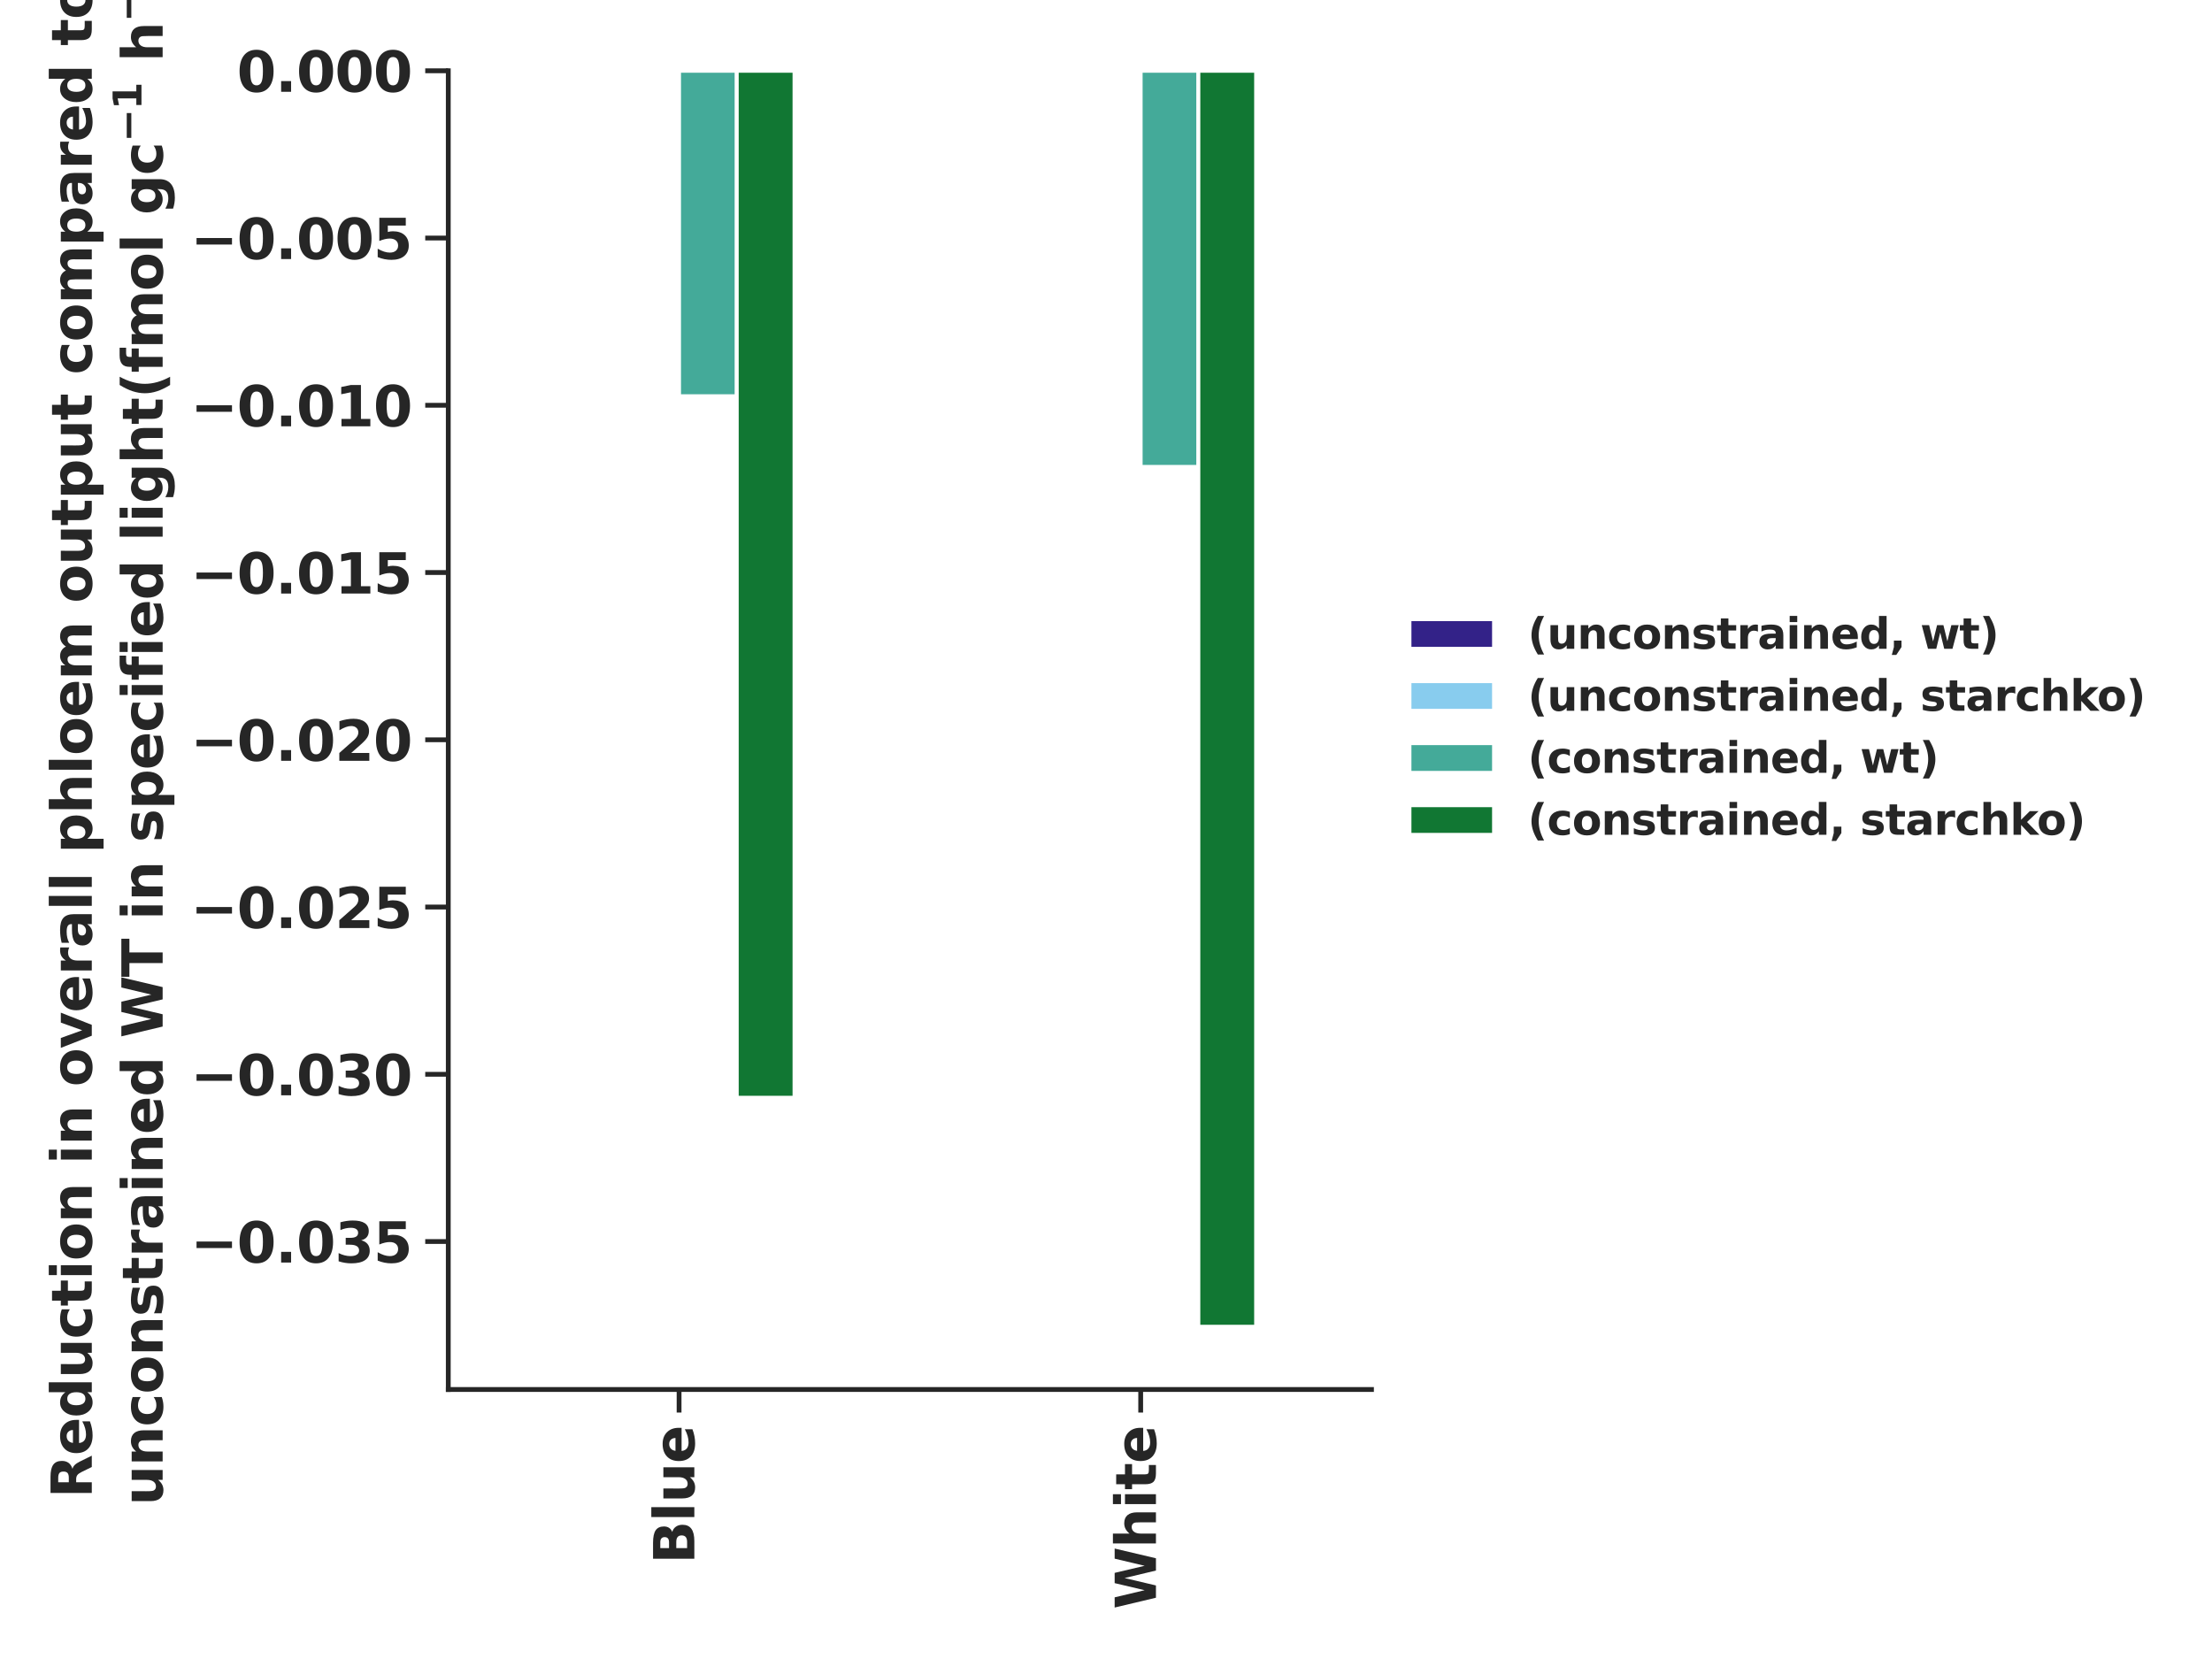 <?xml version="1.0" encoding="utf-8" standalone="no"?>
<!DOCTYPE svg PUBLIC "-//W3C//DTD SVG 1.1//EN"
  "http://www.w3.org/Graphics/SVG/1.1/DTD/svg11.dtd">
<svg xmlns:xlink="http://www.w3.org/1999/xlink" width="576pt" height="432pt" viewBox="0 0 576 432" xmlns="http://www.w3.org/2000/svg" version="1.1">
 <defs>
  <style type="text/css">*{stroke-linejoin: round; stroke-linecap: butt}</style>
 </defs>
 <g id="figure_1">
  <g id="patch_1">
   <path d="M 0 432 
L 576 432 
L 576 0 
L 0 0 
z
" style="fill: #ffffff"/>
  </g>
  <g id="axes_1">
   <g id="patch_2">
    <path d="M 116.73 361.82 
L 357.132 361.82 
L 357.132 18.431 
L 116.73 18.431 
z
" style="fill: #ffffff"/>
   </g>
   <g id="matplotlib.axis_1">
    <g id="xtick_1">
     <g id="line2d_1">
      <defs>
       <path id="mdd4173b8cf" d="M 0 0 
L 0 6 
" style="stroke: #262626; stroke-width: 1.25"/>
      </defs>
      <g>
       <use xlink:href="#mdd4173b8cf" x="176.831" y="361.82" style="fill: #262626; stroke: #262626; stroke-width: 1.25"/>
      </g>
     </g>
     <g id="text_1">
      <!-- Blue -->
      <g style="fill: #262626" transform="translate(180.804 407.25) rotate(-90) scale(0.144 -0.144)">
       <defs>
        <path id="DejaVuSans-Bold-42" d="M 2456 2859 
Q 2741 2859 2887 2984 
Q 3034 3109 3034 3353 
Q 3034 3594 2887 3720 
Q 2741 3847 2456 3847 
L 1791 3847 
L 1791 2859 
L 2456 2859 
z
M 2497 819 
Q 2859 819 3042 972 
Q 3225 1125 3225 1434 
Q 3225 1738 3044 1889 
Q 2863 2041 2497 2041 
L 1791 2041 
L 1791 819 
L 2497 819 
z
M 3616 2497 
Q 4003 2384 4215 2081 
Q 4428 1778 4428 1338 
Q 4428 663 3972 331 
Q 3516 0 2584 0 
L 588 0 
L 588 4666 
L 2394 4666 
Q 3366 4666 3802 4372 
Q 4238 4078 4238 3431 
Q 4238 3091 4078 2852 
Q 3919 2613 3616 2497 
z
" transform="scale(0.016)"/>
        <path id="DejaVuSans-Bold-6c" d="M 538 4863 
L 1656 4863 
L 1656 0 
L 538 0 
L 538 4863 
z
" transform="scale(0.016)"/>
        <path id="DejaVuSans-Bold-75" d="M 500 1363 
L 500 3500 
L 1625 3500 
L 1625 3150 
Q 1625 2866 1622 2436 
Q 1619 2006 1619 1863 
Q 1619 1441 1641 1255 
Q 1663 1069 1716 984 
Q 1784 875 1895 815 
Q 2006 756 2150 756 
Q 2500 756 2700 1025 
Q 2900 1294 2900 1772 
L 2900 3500 
L 4019 3500 
L 4019 0 
L 2900 0 
L 2900 506 
Q 2647 200 2364 54 
Q 2081 -91 1741 -91 
Q 1134 -91 817 281 
Q 500 653 500 1363 
z
" transform="scale(0.016)"/>
        <path id="DejaVuSans-Bold-65" d="M 4031 1759 
L 4031 1441 
L 1416 1441 
Q 1456 1047 1700 850 
Q 1944 653 2381 653 
Q 2734 653 3104 758 
Q 3475 863 3866 1075 
L 3866 213 
Q 3469 63 3072 -14 
Q 2675 -91 2278 -91 
Q 1328 -91 801 392 
Q 275 875 275 1747 
Q 275 2603 792 3093 
Q 1309 3584 2216 3584 
Q 3041 3584 3536 3087 
Q 4031 2591 4031 1759 
z
M 2881 2131 
Q 2881 2450 2695 2645 
Q 2509 2841 2209 2841 
Q 1884 2841 1681 2658 
Q 1478 2475 1428 2131 
L 2881 2131 
z
" transform="scale(0.016)"/>
       </defs>
       <use xlink:href="#DejaVuSans-Bold-42"/>
       <use xlink:href="#DejaVuSans-Bold-6c" x="76.221"/>
       <use xlink:href="#DejaVuSans-Bold-75" x="110.498"/>
       <use xlink:href="#DejaVuSans-Bold-65" x="181.689"/>
      </g>
     </g>
    </g>
    <g id="xtick_2">
     <g id="line2d_2">
      <g>
       <use xlink:href="#mdd4173b8cf" x="297.032" y="361.82" style="fill: #262626; stroke: #262626; stroke-width: 1.25"/>
      </g>
     </g>
     <g id="text_2">
      <!-- White -->
      <g style="fill: #262626" transform="translate(301.005 419.04) rotate(-90) scale(0.144 -0.144)">
       <defs>
        <path id="DejaVuSans-Bold-57" d="M 191 4666 
L 1344 4666 
L 2150 1275 
L 2950 4666 
L 4109 4666 
L 4909 1275 
L 5716 4666 
L 6859 4666 
L 5759 0 
L 4372 0 
L 3525 3547 
L 2688 0 
L 1300 0 
L 191 4666 
z
" transform="scale(0.016)"/>
        <path id="DejaVuSans-Bold-68" d="M 4056 2131 
L 4056 0 
L 2931 0 
L 2931 347 
L 2931 1625 
Q 2931 2084 2911 2256 
Q 2891 2428 2841 2509 
Q 2775 2619 2662 2680 
Q 2550 2741 2406 2741 
Q 2056 2741 1856 2470 
Q 1656 2200 1656 1722 
L 1656 0 
L 538 0 
L 538 4863 
L 1656 4863 
L 1656 2988 
Q 1909 3294 2193 3439 
Q 2478 3584 2822 3584 
Q 3428 3584 3742 3212 
Q 4056 2841 4056 2131 
z
" transform="scale(0.016)"/>
        <path id="DejaVuSans-Bold-69" d="M 538 3500 
L 1656 3500 
L 1656 0 
L 538 0 
L 538 3500 
z
M 538 4863 
L 1656 4863 
L 1656 3950 
L 538 3950 
L 538 4863 
z
" transform="scale(0.016)"/>
        <path id="DejaVuSans-Bold-74" d="M 1759 4494 
L 1759 3500 
L 2913 3500 
L 2913 2700 
L 1759 2700 
L 1759 1216 
Q 1759 972 1856 886 
Q 1953 800 2241 800 
L 2816 800 
L 2816 0 
L 1856 0 
Q 1194 0 917 276 
Q 641 553 641 1216 
L 641 2700 
L 84 2700 
L 84 3500 
L 641 3500 
L 641 4494 
L 1759 4494 
z
" transform="scale(0.016)"/>
       </defs>
       <use xlink:href="#DejaVuSans-Bold-57"/>
       <use xlink:href="#DejaVuSans-Bold-68" x="110.303"/>
       <use xlink:href="#DejaVuSans-Bold-69" x="181.494"/>
       <use xlink:href="#DejaVuSans-Bold-74" x="215.771"/>
       <use xlink:href="#DejaVuSans-Bold-65" x="263.574"/>
      </g>
     </g>
    </g>
   </g>
   <g id="matplotlib.axis_2">
    <g id="ytick_1">
     <g id="line2d_3">
      <defs>
       <path id="m48d5042e1f" d="M 0 0 
L -6 0 
" style="stroke: #262626; stroke-width: 1.25"/>
      </defs>
      <g>
       <use xlink:href="#m48d5042e1f" x="116.73" y="323.292" style="fill: #262626; stroke: #262626; stroke-width: 1.25"/>
      </g>
     </g>
     <g id="text_3">
      <!-- −0.035 -->
      <g style="fill: #262626" transform="translate(49.617 328.763) scale(0.144 -0.144)">
       <defs>
        <path id="DejaVuSans-Bold-2212" d="M 678 2375 
L 4684 2375 
L 4684 1638 
L 678 1638 
L 678 2375 
z
" transform="scale(0.016)"/>
        <path id="DejaVuSans-Bold-30" d="M 2944 2338 
Q 2944 3213 2780 3570 
Q 2616 3928 2228 3928 
Q 1841 3928 1675 3570 
Q 1509 3213 1509 2338 
Q 1509 1453 1675 1090 
Q 1841 728 2228 728 
Q 2613 728 2778 1090 
Q 2944 1453 2944 2338 
z
M 4147 2328 
Q 4147 1169 3647 539 
Q 3147 -91 2228 -91 
Q 1306 -91 806 539 
Q 306 1169 306 2328 
Q 306 3491 806 4120 
Q 1306 4750 2228 4750 
Q 3147 4750 3647 4120 
Q 4147 3491 4147 2328 
z
" transform="scale(0.016)"/>
        <path id="DejaVuSans-Bold-2e" d="M 653 1209 
L 1778 1209 
L 1778 0 
L 653 0 
L 653 1209 
z
" transform="scale(0.016)"/>
        <path id="DejaVuSans-Bold-33" d="M 2981 2516 
Q 3453 2394 3698 2092 
Q 3944 1791 3944 1325 
Q 3944 631 3412 270 
Q 2881 -91 1863 -91 
Q 1503 -91 1142 -33 
Q 781 25 428 141 
L 428 1069 
Q 766 900 1098 814 
Q 1431 728 1753 728 
Q 2231 728 2486 893 
Q 2741 1059 2741 1369 
Q 2741 1688 2480 1852 
Q 2219 2016 1709 2016 
L 1228 2016 
L 1228 2791 
L 1734 2791 
Q 2188 2791 2409 2933 
Q 2631 3075 2631 3366 
Q 2631 3634 2415 3781 
Q 2200 3928 1806 3928 
Q 1516 3928 1219 3862 
Q 922 3797 628 3669 
L 628 4550 
Q 984 4650 1334 4700 
Q 1684 4750 2022 4750 
Q 2931 4750 3382 4451 
Q 3834 4153 3834 3553 
Q 3834 3144 3618 2883 
Q 3403 2622 2981 2516 
z
" transform="scale(0.016)"/>
        <path id="DejaVuSans-Bold-35" d="M 678 4666 
L 3669 4666 
L 3669 3781 
L 1638 3781 
L 1638 3059 
Q 1775 3097 1914 3117 
Q 2053 3138 2203 3138 
Q 3056 3138 3531 2711 
Q 4006 2284 4006 1522 
Q 4006 766 3489 337 
Q 2972 -91 2053 -91 
Q 1656 -91 1267 -14 
Q 878 63 494 219 
L 494 1166 
Q 875 947 1217 837 
Q 1559 728 1863 728 
Q 2300 728 2551 942 
Q 2803 1156 2803 1522 
Q 2803 1891 2551 2103 
Q 2300 2316 1863 2316 
Q 1603 2316 1309 2248 
Q 1016 2181 678 2041 
L 678 4666 
z
" transform="scale(0.016)"/>
       </defs>
       <use xlink:href="#DejaVuSans-Bold-2212"/>
       <use xlink:href="#DejaVuSans-Bold-30" x="83.789"/>
       <use xlink:href="#DejaVuSans-Bold-2e" x="153.369"/>
       <use xlink:href="#DejaVuSans-Bold-30" x="191.357"/>
       <use xlink:href="#DejaVuSans-Bold-33" x="260.938"/>
       <use xlink:href="#DejaVuSans-Bold-35" x="330.518"/>
      </g>
     </g>
    </g>
    <g id="ytick_2">
     <g id="line2d_4">
      <g>
       <use xlink:href="#m48d5042e1f" x="116.73" y="279.741" style="fill: #262626; stroke: #262626; stroke-width: 1.25"/>
      </g>
     </g>
     <g id="text_4">
      <!-- −0.030 -->
      <g style="fill: #262626" transform="translate(49.617 285.212) scale(0.144 -0.144)">
       <use xlink:href="#DejaVuSans-Bold-2212"/>
       <use xlink:href="#DejaVuSans-Bold-30" x="83.789"/>
       <use xlink:href="#DejaVuSans-Bold-2e" x="153.369"/>
       <use xlink:href="#DejaVuSans-Bold-30" x="191.357"/>
       <use xlink:href="#DejaVuSans-Bold-33" x="260.938"/>
       <use xlink:href="#DejaVuSans-Bold-30" x="330.518"/>
      </g>
     </g>
    </g>
    <g id="ytick_3">
     <g id="line2d_5">
      <g>
       <use xlink:href="#m48d5042e1f" x="116.73" y="236.189" style="fill: #262626; stroke: #262626; stroke-width: 1.25"/>
      </g>
     </g>
     <g id="text_5">
      <!-- −0.025 -->
      <g style="fill: #262626" transform="translate(49.617 241.66) scale(0.144 -0.144)">
       <defs>
        <path id="DejaVuSans-Bold-32" d="M 1844 884 
L 3897 884 
L 3897 0 
L 506 0 
L 506 884 
L 2209 2388 
Q 2438 2594 2547 2791 
Q 2656 2988 2656 3200 
Q 2656 3528 2436 3728 
Q 2216 3928 1850 3928 
Q 1569 3928 1234 3808 
Q 900 3688 519 3450 
L 519 4475 
Q 925 4609 1322 4679 
Q 1719 4750 2100 4750 
Q 2938 4750 3402 4381 
Q 3866 4013 3866 3353 
Q 3866 2972 3669 2642 
Q 3472 2313 2841 1759 
L 1844 884 
z
" transform="scale(0.016)"/>
       </defs>
       <use xlink:href="#DejaVuSans-Bold-2212"/>
       <use xlink:href="#DejaVuSans-Bold-30" x="83.789"/>
       <use xlink:href="#DejaVuSans-Bold-2e" x="153.369"/>
       <use xlink:href="#DejaVuSans-Bold-30" x="191.357"/>
       <use xlink:href="#DejaVuSans-Bold-32" x="260.938"/>
       <use xlink:href="#DejaVuSans-Bold-35" x="330.518"/>
      </g>
     </g>
    </g>
    <g id="ytick_4">
     <g id="line2d_6">
      <g>
       <use xlink:href="#m48d5042e1f" x="116.73" y="192.637" style="fill: #262626; stroke: #262626; stroke-width: 1.25"/>
      </g>
     </g>
     <g id="text_6">
      <!-- −0.020 -->
      <g style="fill: #262626" transform="translate(49.617 198.108) scale(0.144 -0.144)">
       <use xlink:href="#DejaVuSans-Bold-2212"/>
       <use xlink:href="#DejaVuSans-Bold-30" x="83.789"/>
       <use xlink:href="#DejaVuSans-Bold-2e" x="153.369"/>
       <use xlink:href="#DejaVuSans-Bold-30" x="191.357"/>
       <use xlink:href="#DejaVuSans-Bold-32" x="260.938"/>
       <use xlink:href="#DejaVuSans-Bold-30" x="330.518"/>
      </g>
     </g>
    </g>
    <g id="ytick_5">
     <g id="line2d_7">
      <g>
       <use xlink:href="#m48d5042e1f" x="116.73" y="149.086" style="fill: #262626; stroke: #262626; stroke-width: 1.25"/>
      </g>
     </g>
     <g id="text_7">
      <!-- −0.015 -->
      <g style="fill: #262626" transform="translate(49.617 154.557) scale(0.144 -0.144)">
       <defs>
        <path id="DejaVuSans-Bold-31" d="M 750 831 
L 1813 831 
L 1813 3847 
L 722 3622 
L 722 4441 
L 1806 4666 
L 2950 4666 
L 2950 831 
L 4013 831 
L 4013 0 
L 750 0 
L 750 831 
z
" transform="scale(0.016)"/>
       </defs>
       <use xlink:href="#DejaVuSans-Bold-2212"/>
       <use xlink:href="#DejaVuSans-Bold-30" x="83.789"/>
       <use xlink:href="#DejaVuSans-Bold-2e" x="153.369"/>
       <use xlink:href="#DejaVuSans-Bold-30" x="191.357"/>
       <use xlink:href="#DejaVuSans-Bold-31" x="260.938"/>
       <use xlink:href="#DejaVuSans-Bold-35" x="330.518"/>
      </g>
     </g>
    </g>
    <g id="ytick_6">
     <g id="line2d_8">
      <g>
       <use xlink:href="#m48d5042e1f" x="116.73" y="105.534" style="fill: #262626; stroke: #262626; stroke-width: 1.25"/>
      </g>
     </g>
     <g id="text_8">
      <!-- −0.010 -->
      <g style="fill: #262626" transform="translate(49.617 111.005) scale(0.144 -0.144)">
       <use xlink:href="#DejaVuSans-Bold-2212"/>
       <use xlink:href="#DejaVuSans-Bold-30" x="83.789"/>
       <use xlink:href="#DejaVuSans-Bold-2e" x="153.369"/>
       <use xlink:href="#DejaVuSans-Bold-30" x="191.357"/>
       <use xlink:href="#DejaVuSans-Bold-31" x="260.938"/>
       <use xlink:href="#DejaVuSans-Bold-30" x="330.518"/>
      </g>
     </g>
    </g>
    <g id="ytick_7">
     <g id="line2d_9">
      <g>
       <use xlink:href="#m48d5042e1f" x="116.73" y="61.983" style="fill: #262626; stroke: #262626; stroke-width: 1.25"/>
      </g>
     </g>
     <g id="text_9">
      <!-- −0.005 -->
      <g style="fill: #262626" transform="translate(49.617 67.453) scale(0.144 -0.144)">
       <use xlink:href="#DejaVuSans-Bold-2212"/>
       <use xlink:href="#DejaVuSans-Bold-30" x="83.789"/>
       <use xlink:href="#DejaVuSans-Bold-2e" x="153.369"/>
       <use xlink:href="#DejaVuSans-Bold-30" x="191.357"/>
       <use xlink:href="#DejaVuSans-Bold-30" x="260.938"/>
       <use xlink:href="#DejaVuSans-Bold-35" x="330.518"/>
      </g>
     </g>
    </g>
    <g id="ytick_8">
     <g id="line2d_10">
      <g>
       <use xlink:href="#m48d5042e1f" x="116.73" y="18.431" style="fill: #262626; stroke: #262626; stroke-width: 1.25"/>
      </g>
     </g>
     <g id="text_10">
      <!-- 0.000 -->
      <g style="fill: #262626" transform="translate(61.683 23.902) scale(0.144 -0.144)">
       <use xlink:href="#DejaVuSans-Bold-30"/>
       <use xlink:href="#DejaVuSans-Bold-2e" x="69.58"/>
       <use xlink:href="#DejaVuSans-Bold-30" x="107.568"/>
       <use xlink:href="#DejaVuSans-Bold-30" x="177.148"/>
       <use xlink:href="#DejaVuSans-Bold-30" x="246.729"/>
      </g>
     </g>
    </g>
    <g id="text_11">
     <!-- Reduction in overall phloem output compared to  -->
     <g style="fill: #262626" transform="translate(23.902 390.111) rotate(-90) scale(0.144 -0.144)">
      <defs>
       <path id="DejaVuSans-Bold-52" d="M 2297 2597 
Q 2675 2597 2839 2737 
Q 3003 2878 3003 3200 
Q 3003 3519 2839 3656 
Q 2675 3794 2297 3794 
L 1791 3794 
L 1791 2597 
L 2297 2597 
z
M 1791 1766 
L 1791 0 
L 588 0 
L 588 4666 
L 2425 4666 
Q 3347 4666 3776 4356 
Q 4206 4047 4206 3378 
Q 4206 2916 3982 2619 
Q 3759 2322 3309 2181 
Q 3556 2125 3751 1926 
Q 3947 1728 4147 1325 
L 4800 0 
L 3519 0 
L 2950 1159 
Q 2778 1509 2601 1637 
Q 2425 1766 2131 1766 
L 1791 1766 
z
" transform="scale(0.016)"/>
       <path id="DejaVuSans-Bold-64" d="M 2919 2988 
L 2919 4863 
L 4044 4863 
L 4044 0 
L 2919 0 
L 2919 506 
Q 2688 197 2409 53 
Q 2131 -91 1766 -91 
Q 1119 -91 703 423 
Q 288 938 288 1747 
Q 288 2556 703 3070 
Q 1119 3584 1766 3584 
Q 2128 3584 2408 3439 
Q 2688 3294 2919 2988 
z
M 2181 722 
Q 2541 722 2730 984 
Q 2919 1247 2919 1747 
Q 2919 2247 2730 2509 
Q 2541 2772 2181 2772 
Q 1825 2772 1636 2509 
Q 1447 2247 1447 1747 
Q 1447 1247 1636 984 
Q 1825 722 2181 722 
z
" transform="scale(0.016)"/>
       <path id="DejaVuSans-Bold-63" d="M 3366 3391 
L 3366 2478 
Q 3138 2634 2908 2709 
Q 2678 2784 2431 2784 
Q 1963 2784 1702 2511 
Q 1441 2238 1441 1747 
Q 1441 1256 1702 982 
Q 1963 709 2431 709 
Q 2694 709 2930 787 
Q 3166 866 3366 1019 
L 3366 103 
Q 3103 6 2833 -42 
Q 2563 -91 2291 -91 
Q 1344 -91 809 395 
Q 275 881 275 1747 
Q 275 2613 809 3098 
Q 1344 3584 2291 3584 
Q 2566 3584 2833 3536 
Q 3100 3488 3366 3391 
z
" transform="scale(0.016)"/>
       <path id="DejaVuSans-Bold-6f" d="M 2203 2784 
Q 1831 2784 1636 2517 
Q 1441 2250 1441 1747 
Q 1441 1244 1636 976 
Q 1831 709 2203 709 
Q 2569 709 2762 976 
Q 2956 1244 2956 1747 
Q 2956 2250 2762 2517 
Q 2569 2784 2203 2784 
z
M 2203 3584 
Q 3106 3584 3614 3096 
Q 4122 2609 4122 1747 
Q 4122 884 3614 396 
Q 3106 -91 2203 -91 
Q 1297 -91 786 396 
Q 275 884 275 1747 
Q 275 2609 786 3096 
Q 1297 3584 2203 3584 
z
" transform="scale(0.016)"/>
       <path id="DejaVuSans-Bold-6e" d="M 4056 2131 
L 4056 0 
L 2931 0 
L 2931 347 
L 2931 1631 
Q 2931 2084 2911 2256 
Q 2891 2428 2841 2509 
Q 2775 2619 2662 2680 
Q 2550 2741 2406 2741 
Q 2056 2741 1856 2470 
Q 1656 2200 1656 1722 
L 1656 0 
L 538 0 
L 538 3500 
L 1656 3500 
L 1656 2988 
Q 1909 3294 2193 3439 
Q 2478 3584 2822 3584 
Q 3428 3584 3742 3212 
Q 4056 2841 4056 2131 
z
" transform="scale(0.016)"/>
       <path id="DejaVuSans-Bold-20" transform="scale(0.016)"/>
       <path id="DejaVuSans-Bold-76" d="M 97 3500 
L 1216 3500 
L 2088 1081 
L 2956 3500 
L 4078 3500 
L 2700 0 
L 1472 0 
L 97 3500 
z
" transform="scale(0.016)"/>
       <path id="DejaVuSans-Bold-72" d="M 3138 2547 
Q 2991 2616 2845 2648 
Q 2700 2681 2553 2681 
Q 2122 2681 1889 2404 
Q 1656 2128 1656 1613 
L 1656 0 
L 538 0 
L 538 3500 
L 1656 3500 
L 1656 2925 
Q 1872 3269 2151 3426 
Q 2431 3584 2822 3584 
Q 2878 3584 2943 3579 
Q 3009 3575 3134 3559 
L 3138 2547 
z
" transform="scale(0.016)"/>
       <path id="DejaVuSans-Bold-61" d="M 2106 1575 
Q 1756 1575 1579 1456 
Q 1403 1338 1403 1106 
Q 1403 894 1545 773 
Q 1688 653 1941 653 
Q 2256 653 2472 879 
Q 2688 1106 2688 1447 
L 2688 1575 
L 2106 1575 
z
M 3816 1997 
L 3816 0 
L 2688 0 
L 2688 519 
Q 2463 200 2181 54 
Q 1900 -91 1497 -91 
Q 953 -91 614 226 
Q 275 544 275 1050 
Q 275 1666 698 1953 
Q 1122 2241 2028 2241 
L 2688 2241 
L 2688 2328 
Q 2688 2594 2478 2717 
Q 2269 2841 1825 2841 
Q 1466 2841 1156 2769 
Q 847 2697 581 2553 
L 581 3406 
Q 941 3494 1303 3539 
Q 1666 3584 2028 3584 
Q 2975 3584 3395 3211 
Q 3816 2838 3816 1997 
z
" transform="scale(0.016)"/>
       <path id="DejaVuSans-Bold-70" d="M 1656 506 
L 1656 -1331 
L 538 -1331 
L 538 3500 
L 1656 3500 
L 1656 2988 
Q 1888 3294 2169 3439 
Q 2450 3584 2816 3584 
Q 3463 3584 3878 3070 
Q 4294 2556 4294 1747 
Q 4294 938 3878 423 
Q 3463 -91 2816 -91 
Q 2450 -91 2169 54 
Q 1888 200 1656 506 
z
M 2400 2772 
Q 2041 2772 1848 2508 
Q 1656 2244 1656 1747 
Q 1656 1250 1848 986 
Q 2041 722 2400 722 
Q 2759 722 2948 984 
Q 3138 1247 3138 1747 
Q 3138 2247 2948 2509 
Q 2759 2772 2400 2772 
z
" transform="scale(0.016)"/>
       <path id="DejaVuSans-Bold-6d" d="M 3781 2919 
Q 3994 3244 4286 3414 
Q 4578 3584 4928 3584 
Q 5531 3584 5847 3212 
Q 6163 2841 6163 2131 
L 6163 0 
L 5038 0 
L 5038 1825 
Q 5041 1866 5042 1909 
Q 5044 1953 5044 2034 
Q 5044 2406 4934 2573 
Q 4825 2741 4581 2741 
Q 4263 2741 4089 2478 
Q 3916 2216 3909 1719 
L 3909 0 
L 2784 0 
L 2784 1825 
Q 2784 2406 2684 2573 
Q 2584 2741 2328 2741 
Q 2006 2741 1831 2477 
Q 1656 2213 1656 1722 
L 1656 0 
L 531 0 
L 531 3500 
L 1656 3500 
L 1656 2988 
Q 1863 3284 2130 3434 
Q 2397 3584 2719 3584 
Q 3081 3584 3359 3409 
Q 3638 3234 3781 2919 
z
" transform="scale(0.016)"/>
      </defs>
      <use xlink:href="#DejaVuSans-Bold-52"/>
      <use xlink:href="#DejaVuSans-Bold-65" x="77.002"/>
      <use xlink:href="#DejaVuSans-Bold-64" x="144.824"/>
      <use xlink:href="#DejaVuSans-Bold-75" x="216.406"/>
      <use xlink:href="#DejaVuSans-Bold-63" x="287.598"/>
      <use xlink:href="#DejaVuSans-Bold-74" x="346.875"/>
      <use xlink:href="#DejaVuSans-Bold-69" x="394.678"/>
      <use xlink:href="#DejaVuSans-Bold-6f" x="428.955"/>
      <use xlink:href="#DejaVuSans-Bold-6e" x="497.656"/>
      <use xlink:href="#DejaVuSans-Bold-20" x="568.848"/>
      <use xlink:href="#DejaVuSans-Bold-69" x="603.662"/>
      <use xlink:href="#DejaVuSans-Bold-6e" x="637.939"/>
      <use xlink:href="#DejaVuSans-Bold-20" x="709.131"/>
      <use xlink:href="#DejaVuSans-Bold-6f" x="743.945"/>
      <use xlink:href="#DejaVuSans-Bold-76" x="812.646"/>
      <use xlink:href="#DejaVuSans-Bold-65" x="877.832"/>
      <use xlink:href="#DejaVuSans-Bold-72" x="945.654"/>
      <use xlink:href="#DejaVuSans-Bold-61" x="994.971"/>
      <use xlink:href="#DejaVuSans-Bold-6c" x="1062.451"/>
      <use xlink:href="#DejaVuSans-Bold-6c" x="1096.729"/>
      <use xlink:href="#DejaVuSans-Bold-20" x="1131.006"/>
      <use xlink:href="#DejaVuSans-Bold-70" x="1165.82"/>
      <use xlink:href="#DejaVuSans-Bold-68" x="1237.402"/>
      <use xlink:href="#DejaVuSans-Bold-6c" x="1308.594"/>
      <use xlink:href="#DejaVuSans-Bold-6f" x="1342.871"/>
      <use xlink:href="#DejaVuSans-Bold-65" x="1411.572"/>
      <use xlink:href="#DejaVuSans-Bold-6d" x="1479.395"/>
      <use xlink:href="#DejaVuSans-Bold-20" x="1583.594"/>
      <use xlink:href="#DejaVuSans-Bold-6f" x="1618.408"/>
      <use xlink:href="#DejaVuSans-Bold-75" x="1687.109"/>
      <use xlink:href="#DejaVuSans-Bold-74" x="1758.301"/>
      <use xlink:href="#DejaVuSans-Bold-70" x="1806.104"/>
      <use xlink:href="#DejaVuSans-Bold-75" x="1877.686"/>
      <use xlink:href="#DejaVuSans-Bold-74" x="1948.877"/>
      <use xlink:href="#DejaVuSans-Bold-20" x="1996.68"/>
      <use xlink:href="#DejaVuSans-Bold-63" x="2031.494"/>
      <use xlink:href="#DejaVuSans-Bold-6f" x="2090.771"/>
      <use xlink:href="#DejaVuSans-Bold-6d" x="2159.473"/>
      <use xlink:href="#DejaVuSans-Bold-70" x="2263.672"/>
      <use xlink:href="#DejaVuSans-Bold-61" x="2335.254"/>
      <use xlink:href="#DejaVuSans-Bold-72" x="2402.734"/>
      <use xlink:href="#DejaVuSans-Bold-65" x="2452.051"/>
      <use xlink:href="#DejaVuSans-Bold-64" x="2519.873"/>
      <use xlink:href="#DejaVuSans-Bold-20" x="2591.455"/>
      <use xlink:href="#DejaVuSans-Bold-74" x="2626.27"/>
      <use xlink:href="#DejaVuSans-Bold-6f" x="2674.072"/>
      <use xlink:href="#DejaVuSans-Bold-20" x="2742.773"/>
     </g>
     <!--  unconstrained WT in specified light(fmol gc$^{-1}$ h$^{-1}$) -->
     <g style="fill: #262626" transform="translate(42.449 397.053) rotate(-90) scale(0.144 -0.144)">
      <defs>
       <path id="DejaVuSans-Bold-73" d="M 3272 3391 
L 3272 2541 
Q 2913 2691 2578 2766 
Q 2244 2841 1947 2841 
Q 1628 2841 1473 2761 
Q 1319 2681 1319 2516 
Q 1319 2381 1436 2309 
Q 1553 2238 1856 2203 
L 2053 2175 
Q 2913 2066 3209 1816 
Q 3506 1566 3506 1031 
Q 3506 472 3093 190 
Q 2681 -91 1863 -91 
Q 1516 -91 1145 -36 
Q 775 19 384 128 
L 384 978 
Q 719 816 1070 734 
Q 1422 653 1784 653 
Q 2113 653 2278 743 
Q 2444 834 2444 1013 
Q 2444 1163 2330 1236 
Q 2216 1309 1875 1350 
L 1678 1375 
Q 931 1469 631 1722 
Q 331 1975 331 2491 
Q 331 3047 712 3315 
Q 1094 3584 1881 3584 
Q 2191 3584 2531 3537 
Q 2872 3491 3272 3391 
z
" transform="scale(0.016)"/>
       <path id="DejaVuSans-Bold-54" d="M 31 4666 
L 4331 4666 
L 4331 3756 
L 2784 3756 
L 2784 0 
L 1581 0 
L 1581 3756 
L 31 3756 
L 31 4666 
z
" transform="scale(0.016)"/>
       <path id="DejaVuSans-Bold-66" d="M 2841 4863 
L 2841 4128 
L 2222 4128 
Q 1984 4128 1890 4042 
Q 1797 3956 1797 3744 
L 1797 3500 
L 2753 3500 
L 2753 2700 
L 1797 2700 
L 1797 0 
L 678 0 
L 678 2700 
L 122 2700 
L 122 3500 
L 678 3500 
L 678 3744 
Q 678 4316 997 4589 
Q 1316 4863 1984 4863 
L 2841 4863 
z
" transform="scale(0.016)"/>
       <path id="DejaVuSans-Bold-67" d="M 2919 594 
Q 2688 288 2409 144 
Q 2131 0 1766 0 
Q 1125 0 706 504 
Q 288 1009 288 1791 
Q 288 2575 706 3076 
Q 1125 3578 1766 3578 
Q 2131 3578 2409 3434 
Q 2688 3291 2919 2981 
L 2919 3500 
L 4044 3500 
L 4044 353 
Q 4044 -491 3511 -936 
Q 2978 -1381 1966 -1381 
Q 1638 -1381 1331 -1331 
Q 1025 -1281 716 -1178 
L 716 -306 
Q 1009 -475 1290 -558 
Q 1572 -641 1856 -641 
Q 2406 -641 2662 -400 
Q 2919 -159 2919 353 
L 2919 594 
z
M 2181 2772 
Q 1834 2772 1640 2515 
Q 1447 2259 1447 1791 
Q 1447 1309 1634 1061 
Q 1822 813 2181 813 
Q 2531 813 2725 1069 
Q 2919 1325 2919 1791 
Q 2919 2259 2725 2515 
Q 2531 2772 2181 2772 
z
" transform="scale(0.016)"/>
       <path id="DejaVuSans-Bold-28" d="M 2413 -844 
L 1484 -844 
Q 1006 -72 778 623 
Q 550 1319 550 2003 
Q 550 2688 779 3389 
Q 1009 4091 1484 4856 
L 2413 4856 
Q 2013 4116 1813 3408 
Q 1613 2700 1613 2009 
Q 1613 1319 1811 609 
Q 2009 -100 2413 -844 
z
" transform="scale(0.016)"/>
       <path id="DejaVuSans-Bold-29" d="M 513 -844 
Q 913 -100 1113 609 
Q 1313 1319 1313 2009 
Q 1313 2700 1113 3408 
Q 913 4116 513 4856 
L 1441 4856 
Q 1916 4091 2145 3389 
Q 2375 2688 2375 2003 
Q 2375 1319 2147 623 
Q 1919 -72 1441 -844 
L 513 -844 
z
" transform="scale(0.016)"/>
      </defs>
      <use xlink:href="#DejaVuSans-Bold-20" transform="translate(0 0.684)"/>
      <use xlink:href="#DejaVuSans-Bold-75" transform="translate(34.814 0.684)"/>
      <use xlink:href="#DejaVuSans-Bold-6e" transform="translate(106.006 0.684)"/>
      <use xlink:href="#DejaVuSans-Bold-63" transform="translate(177.197 0.684)"/>
      <use xlink:href="#DejaVuSans-Bold-6f" transform="translate(236.475 0.684)"/>
      <use xlink:href="#DejaVuSans-Bold-6e" transform="translate(305.176 0.684)"/>
      <use xlink:href="#DejaVuSans-Bold-73" transform="translate(376.367 0.684)"/>
      <use xlink:href="#DejaVuSans-Bold-74" transform="translate(435.889 0.684)"/>
      <use xlink:href="#DejaVuSans-Bold-72" transform="translate(483.691 0.684)"/>
      <use xlink:href="#DejaVuSans-Bold-61" transform="translate(533.008 0.684)"/>
      <use xlink:href="#DejaVuSans-Bold-69" transform="translate(600.488 0.684)"/>
      <use xlink:href="#DejaVuSans-Bold-6e" transform="translate(634.766 0.684)"/>
      <use xlink:href="#DejaVuSans-Bold-65" transform="translate(705.957 0.684)"/>
      <use xlink:href="#DejaVuSans-Bold-64" transform="translate(773.779 0.684)"/>
      <use xlink:href="#DejaVuSans-Bold-20" transform="translate(845.361 0.684)"/>
      <use xlink:href="#DejaVuSans-Bold-57" transform="translate(880.176 0.684)"/>
      <use xlink:href="#DejaVuSans-Bold-54" transform="translate(990.479 0.684)"/>
      <use xlink:href="#DejaVuSans-Bold-20" transform="translate(1058.691 0.684)"/>
      <use xlink:href="#DejaVuSans-Bold-69" transform="translate(1093.506 0.684)"/>
      <use xlink:href="#DejaVuSans-Bold-6e" transform="translate(1127.783 0.684)"/>
      <use xlink:href="#DejaVuSans-Bold-20" transform="translate(1198.975 0.684)"/>
      <use xlink:href="#DejaVuSans-Bold-73" transform="translate(1233.789 0.684)"/>
      <use xlink:href="#DejaVuSans-Bold-70" transform="translate(1293.311 0.684)"/>
      <use xlink:href="#DejaVuSans-Bold-65" transform="translate(1364.893 0.684)"/>
      <use xlink:href="#DejaVuSans-Bold-63" transform="translate(1432.715 0.684)"/>
      <use xlink:href="#DejaVuSans-Bold-69" transform="translate(1491.992 0.684)"/>
      <use xlink:href="#DejaVuSans-Bold-66" transform="translate(1526.27 0.684)"/>
      <use xlink:href="#DejaVuSans-Bold-69" transform="translate(1569.775 0.684)"/>
      <use xlink:href="#DejaVuSans-Bold-65" transform="translate(1604.053 0.684)"/>
      <use xlink:href="#DejaVuSans-Bold-64" transform="translate(1671.875 0.684)"/>
      <use xlink:href="#DejaVuSans-Bold-20" transform="translate(1743.457 0.684)"/>
      <use xlink:href="#DejaVuSans-Bold-6c" transform="translate(1778.271 0.684)"/>
      <use xlink:href="#DejaVuSans-Bold-69" transform="translate(1812.549 0.684)"/>
      <use xlink:href="#DejaVuSans-Bold-67" transform="translate(1846.826 0.684)"/>
      <use xlink:href="#DejaVuSans-Bold-68" transform="translate(1918.408 0.684)"/>
      <use xlink:href="#DejaVuSans-Bold-74" transform="translate(1989.6 0.684)"/>
      <use xlink:href="#DejaVuSans-Bold-28" transform="translate(2037.402 0.684)"/>
      <use xlink:href="#DejaVuSans-Bold-66" transform="translate(2083.105 0.684)"/>
      <use xlink:href="#DejaVuSans-Bold-6d" transform="translate(2126.611 0.684)"/>
      <use xlink:href="#DejaVuSans-Bold-6f" transform="translate(2230.811 0.684)"/>
      <use xlink:href="#DejaVuSans-Bold-6c" transform="translate(2299.512 0.684)"/>
      <use xlink:href="#DejaVuSans-Bold-20" transform="translate(2333.789 0.684)"/>
      <use xlink:href="#DejaVuSans-Bold-67" transform="translate(2368.604 0.684)"/>
      <use xlink:href="#DejaVuSans-Bold-63" transform="translate(2440.186 0.684)"/>
      <use xlink:href="#DejaVuSans-Bold-2212" transform="translate(2500.42 38.966) scale(0.7)"/>
      <use xlink:href="#DejaVuSans-Bold-31" transform="translate(2559.072 38.966) scale(0.7)"/>
      <use xlink:href="#DejaVuSans-Bold-20" transform="translate(2610.513 0.684)"/>
      <use xlink:href="#DejaVuSans-Bold-68" transform="translate(2645.327 0.684)"/>
      <use xlink:href="#DejaVuSans-Bold-2212" transform="translate(2717.476 38.966) scale(0.7)"/>
      <use xlink:href="#DejaVuSans-Bold-31" transform="translate(2776.128 38.966) scale(0.7)"/>
      <use xlink:href="#DejaVuSans-Bold-29" transform="translate(2827.568 0.684)"/>
     </g>
    </g>
   </g>
   <g id="patch_3">
    <path d="M 146.78 18.431 
L 161.805 18.431 
L 161.805 18.431 
L 146.78 18.431 
z
" clip-path="url(#p88bae86df7)" style="fill: #332288; stroke: #ffffff; stroke-linejoin: miter"/>
   </g>
   <g id="patch_4">
    <path d="M 266.981 18.431 
L 282.006 18.431 
L 282.006 18.431 
L 266.981 18.431 
z
" clip-path="url(#p88bae86df7)" style="fill: #332288; stroke: #ffffff; stroke-linejoin: miter"/>
   </g>
   <g id="patch_5">
    <path d="M 161.805 18.431 
L 176.831 18.431 
L 176.831 18.431 
L 161.805 18.431 
z
" clip-path="url(#p88bae86df7)" style="fill: #88ccee; stroke: #ffffff; stroke-linejoin: miter"/>
   </g>
   <g id="patch_6">
    <path d="M 282.006 18.431 
L 297.032 18.431 
L 297.032 18.431 
L 282.006 18.431 
z
" clip-path="url(#p88bae86df7)" style="fill: #88ccee; stroke: #ffffff; stroke-linejoin: miter"/>
   </g>
   <g id="patch_7">
    <path d="M 176.831 18.431 
L 191.856 18.431 
L 191.856 103.164 
L 176.831 103.164 
z
" clip-path="url(#p88bae86df7)" style="fill: #44aa99; stroke: #ffffff; stroke-linejoin: miter"/>
   </g>
   <g id="patch_8">
    <path d="M 297.032 18.431 
L 312.057 18.431 
L 312.057 121.566 
L 297.032 121.566 
z
" clip-path="url(#p88bae86df7)" style="fill: #44aa99; stroke: #ffffff; stroke-linejoin: miter"/>
   </g>
   <g id="patch_9">
    <path d="M 191.856 18.431 
L 206.881 18.431 
L 206.881 285.843 
L 191.856 285.843 
z
" clip-path="url(#p88bae86df7)" style="fill: #117733; stroke: #ffffff; stroke-linejoin: miter"/>
   </g>
   <g id="patch_10">
    <path d="M 312.057 18.431 
L 327.082 18.431 
L 327.082 345.468 
L 312.057 345.468 
z
" clip-path="url(#p88bae86df7)" style="fill: #117733; stroke: #ffffff; stroke-linejoin: miter"/>
   </g>
   <g id="patch_11">
    <path d="M 116.73 361.82 
L 116.73 18.431 
" style="fill: none; stroke: #262626; stroke-width: 1.25; stroke-linejoin: miter; stroke-linecap: square"/>
   </g>
   <g id="patch_12">
    <path d="M 116.73 361.82 
L 357.132 361.82 
" style="fill: none; stroke: #262626; stroke-width: 1.25; stroke-linejoin: miter; stroke-linecap: square"/>
   </g>
   <g id="legend_1">
    <g id="patch_13">
     <path d="M 367.032 168.942 
L 389.032 168.942 
L 389.032 161.242 
L 367.032 161.242 
z
" style="fill: #332288; stroke: #ffffff; stroke-linejoin: miter"/>
    </g>
    <g id="text_12">
     <!-- (unconstrained, wt) -->
     <g style="fill: #262626" transform="translate(397.832 168.942) scale(0.11 -0.11)">
      <defs>
       <path id="DejaVuSans-Bold-2c" d="M 653 1209 
L 1778 1209 
L 1778 256 
L 1006 -909 
L 341 -909 
L 653 256 
L 653 1209 
z
" transform="scale(0.016)"/>
       <path id="DejaVuSans-Bold-77" d="M 225 3500 
L 1313 3500 
L 1900 1088 
L 2491 3500 
L 3425 3500 
L 4013 1113 
L 4603 3500 
L 5691 3500 
L 4769 0 
L 3547 0 
L 2956 2406 
L 2369 0 
L 1147 0 
L 225 3500 
z
" transform="scale(0.016)"/>
      </defs>
      <use xlink:href="#DejaVuSans-Bold-28"/>
      <use xlink:href="#DejaVuSans-Bold-75" x="45.703"/>
      <use xlink:href="#DejaVuSans-Bold-6e" x="116.895"/>
      <use xlink:href="#DejaVuSans-Bold-63" x="188.086"/>
      <use xlink:href="#DejaVuSans-Bold-6f" x="247.363"/>
      <use xlink:href="#DejaVuSans-Bold-6e" x="316.064"/>
      <use xlink:href="#DejaVuSans-Bold-73" x="387.256"/>
      <use xlink:href="#DejaVuSans-Bold-74" x="446.777"/>
      <use xlink:href="#DejaVuSans-Bold-72" x="494.58"/>
      <use xlink:href="#DejaVuSans-Bold-61" x="543.896"/>
      <use xlink:href="#DejaVuSans-Bold-69" x="611.377"/>
      <use xlink:href="#DejaVuSans-Bold-6e" x="645.654"/>
      <use xlink:href="#DejaVuSans-Bold-65" x="716.846"/>
      <use xlink:href="#DejaVuSans-Bold-64" x="784.668"/>
      <use xlink:href="#DejaVuSans-Bold-2c" x="856.25"/>
      <use xlink:href="#DejaVuSans-Bold-20" x="894.238"/>
      <use xlink:href="#DejaVuSans-Bold-77" x="929.053"/>
      <use xlink:href="#DejaVuSans-Bold-74" x="1021.436"/>
      <use xlink:href="#DejaVuSans-Bold-29" x="1069.238"/>
     </g>
    </g>
    <g id="patch_14">
     <path d="M 367.032 185.088 
L 389.032 185.088 
L 389.032 177.388 
L 367.032 177.388 
z
" style="fill: #88ccee; stroke: #ffffff; stroke-linejoin: miter"/>
    </g>
    <g id="text_13">
     <!-- (unconstrained, starchko) -->
     <g style="fill: #262626" transform="translate(397.832 185.088) scale(0.11 -0.11)">
      <defs>
       <path id="DejaVuSans-Bold-6b" d="M 538 4863 
L 1656 4863 
L 1656 2216 
L 2944 3500 
L 4244 3500 
L 2534 1894 
L 4378 0 
L 3022 0 
L 1656 1459 
L 1656 0 
L 538 0 
L 538 4863 
z
" transform="scale(0.016)"/>
      </defs>
      <use xlink:href="#DejaVuSans-Bold-28"/>
      <use xlink:href="#DejaVuSans-Bold-75" x="45.703"/>
      <use xlink:href="#DejaVuSans-Bold-6e" x="116.895"/>
      <use xlink:href="#DejaVuSans-Bold-63" x="188.086"/>
      <use xlink:href="#DejaVuSans-Bold-6f" x="247.363"/>
      <use xlink:href="#DejaVuSans-Bold-6e" x="316.064"/>
      <use xlink:href="#DejaVuSans-Bold-73" x="387.256"/>
      <use xlink:href="#DejaVuSans-Bold-74" x="446.777"/>
      <use xlink:href="#DejaVuSans-Bold-72" x="494.58"/>
      <use xlink:href="#DejaVuSans-Bold-61" x="543.896"/>
      <use xlink:href="#DejaVuSans-Bold-69" x="611.377"/>
      <use xlink:href="#DejaVuSans-Bold-6e" x="645.654"/>
      <use xlink:href="#DejaVuSans-Bold-65" x="716.846"/>
      <use xlink:href="#DejaVuSans-Bold-64" x="784.668"/>
      <use xlink:href="#DejaVuSans-Bold-2c" x="856.25"/>
      <use xlink:href="#DejaVuSans-Bold-20" x="894.238"/>
      <use xlink:href="#DejaVuSans-Bold-73" x="929.053"/>
      <use xlink:href="#DejaVuSans-Bold-74" x="988.574"/>
      <use xlink:href="#DejaVuSans-Bold-61" x="1036.377"/>
      <use xlink:href="#DejaVuSans-Bold-72" x="1103.857"/>
      <use xlink:href="#DejaVuSans-Bold-63" x="1153.174"/>
      <use xlink:href="#DejaVuSans-Bold-68" x="1212.451"/>
      <use xlink:href="#DejaVuSans-Bold-6b" x="1283.643"/>
      <use xlink:href="#DejaVuSans-Bold-6f" x="1347.521"/>
      <use xlink:href="#DejaVuSans-Bold-29" x="1416.223"/>
     </g>
    </g>
    <g id="patch_15">
     <path d="M 367.032 201.234 
L 389.032 201.234 
L 389.032 193.534 
L 367.032 193.534 
z
" style="fill: #44aa99; stroke: #ffffff; stroke-linejoin: miter"/>
    </g>
    <g id="text_14">
     <!-- (constrained, wt) -->
     <g style="fill: #262626" transform="translate(397.832 201.234) scale(0.11 -0.11)">
      <use xlink:href="#DejaVuSans-Bold-28"/>
      <use xlink:href="#DejaVuSans-Bold-63" x="45.703"/>
      <use xlink:href="#DejaVuSans-Bold-6f" x="104.98"/>
      <use xlink:href="#DejaVuSans-Bold-6e" x="173.682"/>
      <use xlink:href="#DejaVuSans-Bold-73" x="244.873"/>
      <use xlink:href="#DejaVuSans-Bold-74" x="304.395"/>
      <use xlink:href="#DejaVuSans-Bold-72" x="352.197"/>
      <use xlink:href="#DejaVuSans-Bold-61" x="401.514"/>
      <use xlink:href="#DejaVuSans-Bold-69" x="468.994"/>
      <use xlink:href="#DejaVuSans-Bold-6e" x="503.271"/>
      <use xlink:href="#DejaVuSans-Bold-65" x="574.463"/>
      <use xlink:href="#DejaVuSans-Bold-64" x="642.285"/>
      <use xlink:href="#DejaVuSans-Bold-2c" x="713.867"/>
      <use xlink:href="#DejaVuSans-Bold-20" x="751.855"/>
      <use xlink:href="#DejaVuSans-Bold-77" x="786.67"/>
      <use xlink:href="#DejaVuSans-Bold-74" x="879.053"/>
      <use xlink:href="#DejaVuSans-Bold-29" x="926.855"/>
     </g>
    </g>
    <g id="patch_16">
     <path d="M 367.032 217.38 
L 389.032 217.38 
L 389.032 209.68 
L 367.032 209.68 
z
" style="fill: #117733; stroke: #ffffff; stroke-linejoin: miter"/>
    </g>
    <g id="text_15">
     <!-- (constrained, starchko) -->
     <g style="fill: #262626" transform="translate(397.832 217.38) scale(0.11 -0.11)">
      <use xlink:href="#DejaVuSans-Bold-28"/>
      <use xlink:href="#DejaVuSans-Bold-63" x="45.703"/>
      <use xlink:href="#DejaVuSans-Bold-6f" x="104.98"/>
      <use xlink:href="#DejaVuSans-Bold-6e" x="173.682"/>
      <use xlink:href="#DejaVuSans-Bold-73" x="244.873"/>
      <use xlink:href="#DejaVuSans-Bold-74" x="304.395"/>
      <use xlink:href="#DejaVuSans-Bold-72" x="352.197"/>
      <use xlink:href="#DejaVuSans-Bold-61" x="401.514"/>
      <use xlink:href="#DejaVuSans-Bold-69" x="468.994"/>
      <use xlink:href="#DejaVuSans-Bold-6e" x="503.271"/>
      <use xlink:href="#DejaVuSans-Bold-65" x="574.463"/>
      <use xlink:href="#DejaVuSans-Bold-64" x="642.285"/>
      <use xlink:href="#DejaVuSans-Bold-2c" x="713.867"/>
      <use xlink:href="#DejaVuSans-Bold-20" x="751.855"/>
      <use xlink:href="#DejaVuSans-Bold-73" x="786.67"/>
      <use xlink:href="#DejaVuSans-Bold-74" x="846.191"/>
      <use xlink:href="#DejaVuSans-Bold-61" x="893.994"/>
      <use xlink:href="#DejaVuSans-Bold-72" x="961.475"/>
      <use xlink:href="#DejaVuSans-Bold-63" x="1010.791"/>
      <use xlink:href="#DejaVuSans-Bold-68" x="1070.068"/>
      <use xlink:href="#DejaVuSans-Bold-6b" x="1141.26"/>
      <use xlink:href="#DejaVuSans-Bold-6f" x="1205.139"/>
      <use xlink:href="#DejaVuSans-Bold-29" x="1273.84"/>
     </g>
    </g>
   </g>
  </g>
 </g>
 <defs>
  <clipPath id="p88bae86df7">
   <rect x="116.73" y="18.431" width="240.402" height="343.389"/>
  </clipPath>
 </defs>
</svg>
